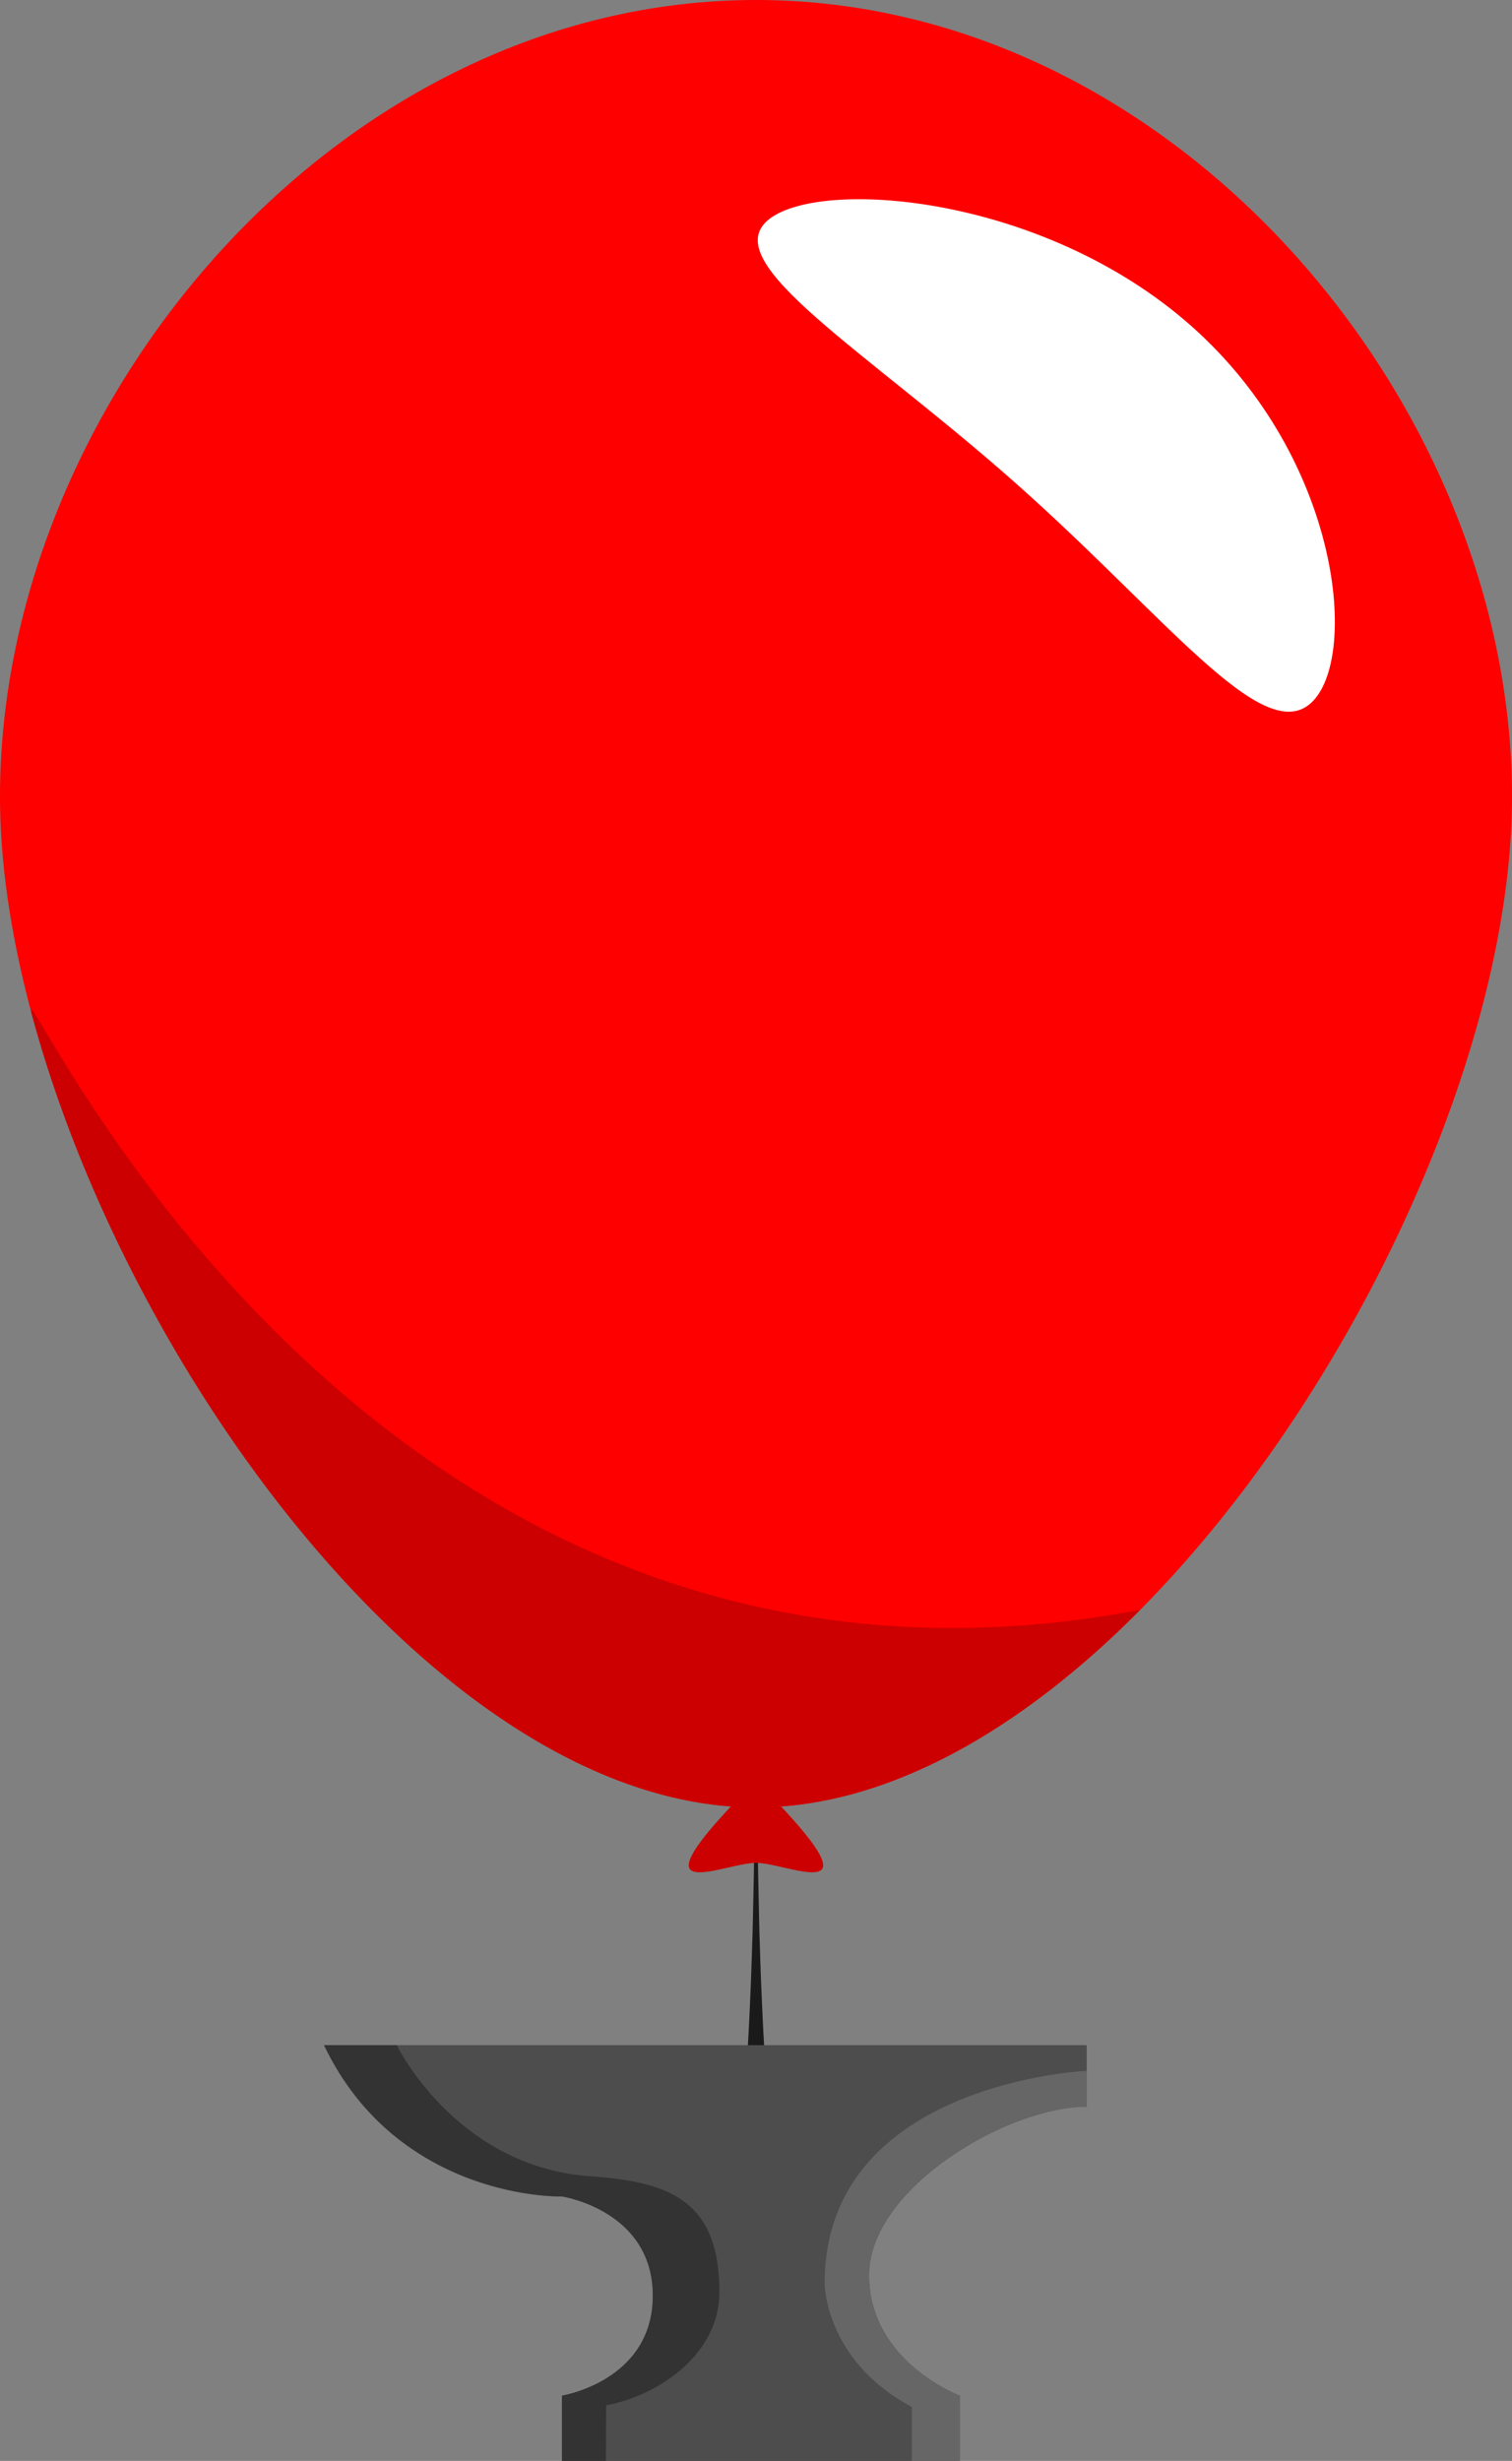 <svg xmlns="http://www.w3.org/2000/svg" viewBox="0 0 364 592.14"><rect x="0" y="0" width="364" height="592.14" fill="#808080" stroke="none"/><defs><style>.cls-1{fill:#1a1a1a;}.cls-2,.cls-7{fill:#fff;}.cls-2{stroke:#000;stroke-miterlimit:10;stroke-width:1.37px;}.cls-3{fill:#4d4d4d;}.cls-4{fill:#333;}.cls-5{fill:#666;}.cls-6{fill:red;}.cls-8{fill:#c00;}</style></defs><title>logo</title><g id="Balloon"><path class="cls-1" d="M182.44,436.45c0,4.7,0,9.41.07,14.11l.3,14.11c.16,4.7.28,9.41.49,14.11s.4,9.41.7,14.11h-4c.29-4.7.5-9.41.7-14.11s.32-9.41.49-14.11l.3-14.11c.06-4.7.11-9.41.07-14.11Z" transform="translate(0)"/><path class="cls-2" d="M307.68,481.39" transform="translate(0)"/><path class="cls-3" d="M261.61,492.1v14.8c-19.18,0-52.39,19.71-52.39,40.54s21.87,29,21.87,29v15.71h-95.8V576.43s21.87-3.51,21.87-24.06-21.87-23.87-21.87-23.87S96.67,529.91,78,492.1Z" transform="translate(0)"/><path class="cls-4" d="M173.19,551.54c0,14.71-14.26,24.75-27.26,27.23l-.06,13.37H135.29V576.43s21.87-3.5,21.87-24.06-21.87-23.87-21.87-23.87S95.8,529.44,78,492.1H95.51s13.69,28.28,45.05,31.43C160.14,524.78,173.19,528.57,173.19,551.54Z" transform="translate(0)"/><path class="cls-5" d="M261.61,498.28v8.62a47.64,47.64,0,0,0-15.84,3.24c-17.56,6.43-36.55,21.54-36.55,37.3,0,14,9.94,22.33,16.42,26.23a36.47,36.47,0,0,0,5.45,2.76v15.72H219.53v-13c-21-11.19-21-29.69-21-29.69C198.49,501.07,261.61,498.28,261.61,498.28Z" transform="translate(0)"/><path class="cls-6" d="M364,191.69c0,95.1-93,243.2-182,243.2S0,286.79,0,191.69,81.48,0,182,0,364,96.59,364,191.69Z" transform="translate(0)"/><path class="cls-7" d="M286.89,78.53c36.12,32.06,40.35,80.29,28.64,90.69s-34.94-21-71.06-53S173,63.51,184.71,53.11,250.77,46.46,286.89,78.53Z" transform="translate(0)"/><path class="cls-8" d="M274.48,387.36C246.1,416,213.79,434.89,182,434.89c-73.77,0-150.3-101.76-174.32-190.74C2.72,225.78,85.14,423.22,274.48,387.36Z" transform="translate(0)"/><path class="cls-8" d="M185.26,431.76a4.54,4.54,0,0,0-6.52,0c-27,27.75-4.54,16.48,3.26,16.48S212.21,459.52,185.26,431.76Z" transform="translate(0)"/></g></svg>